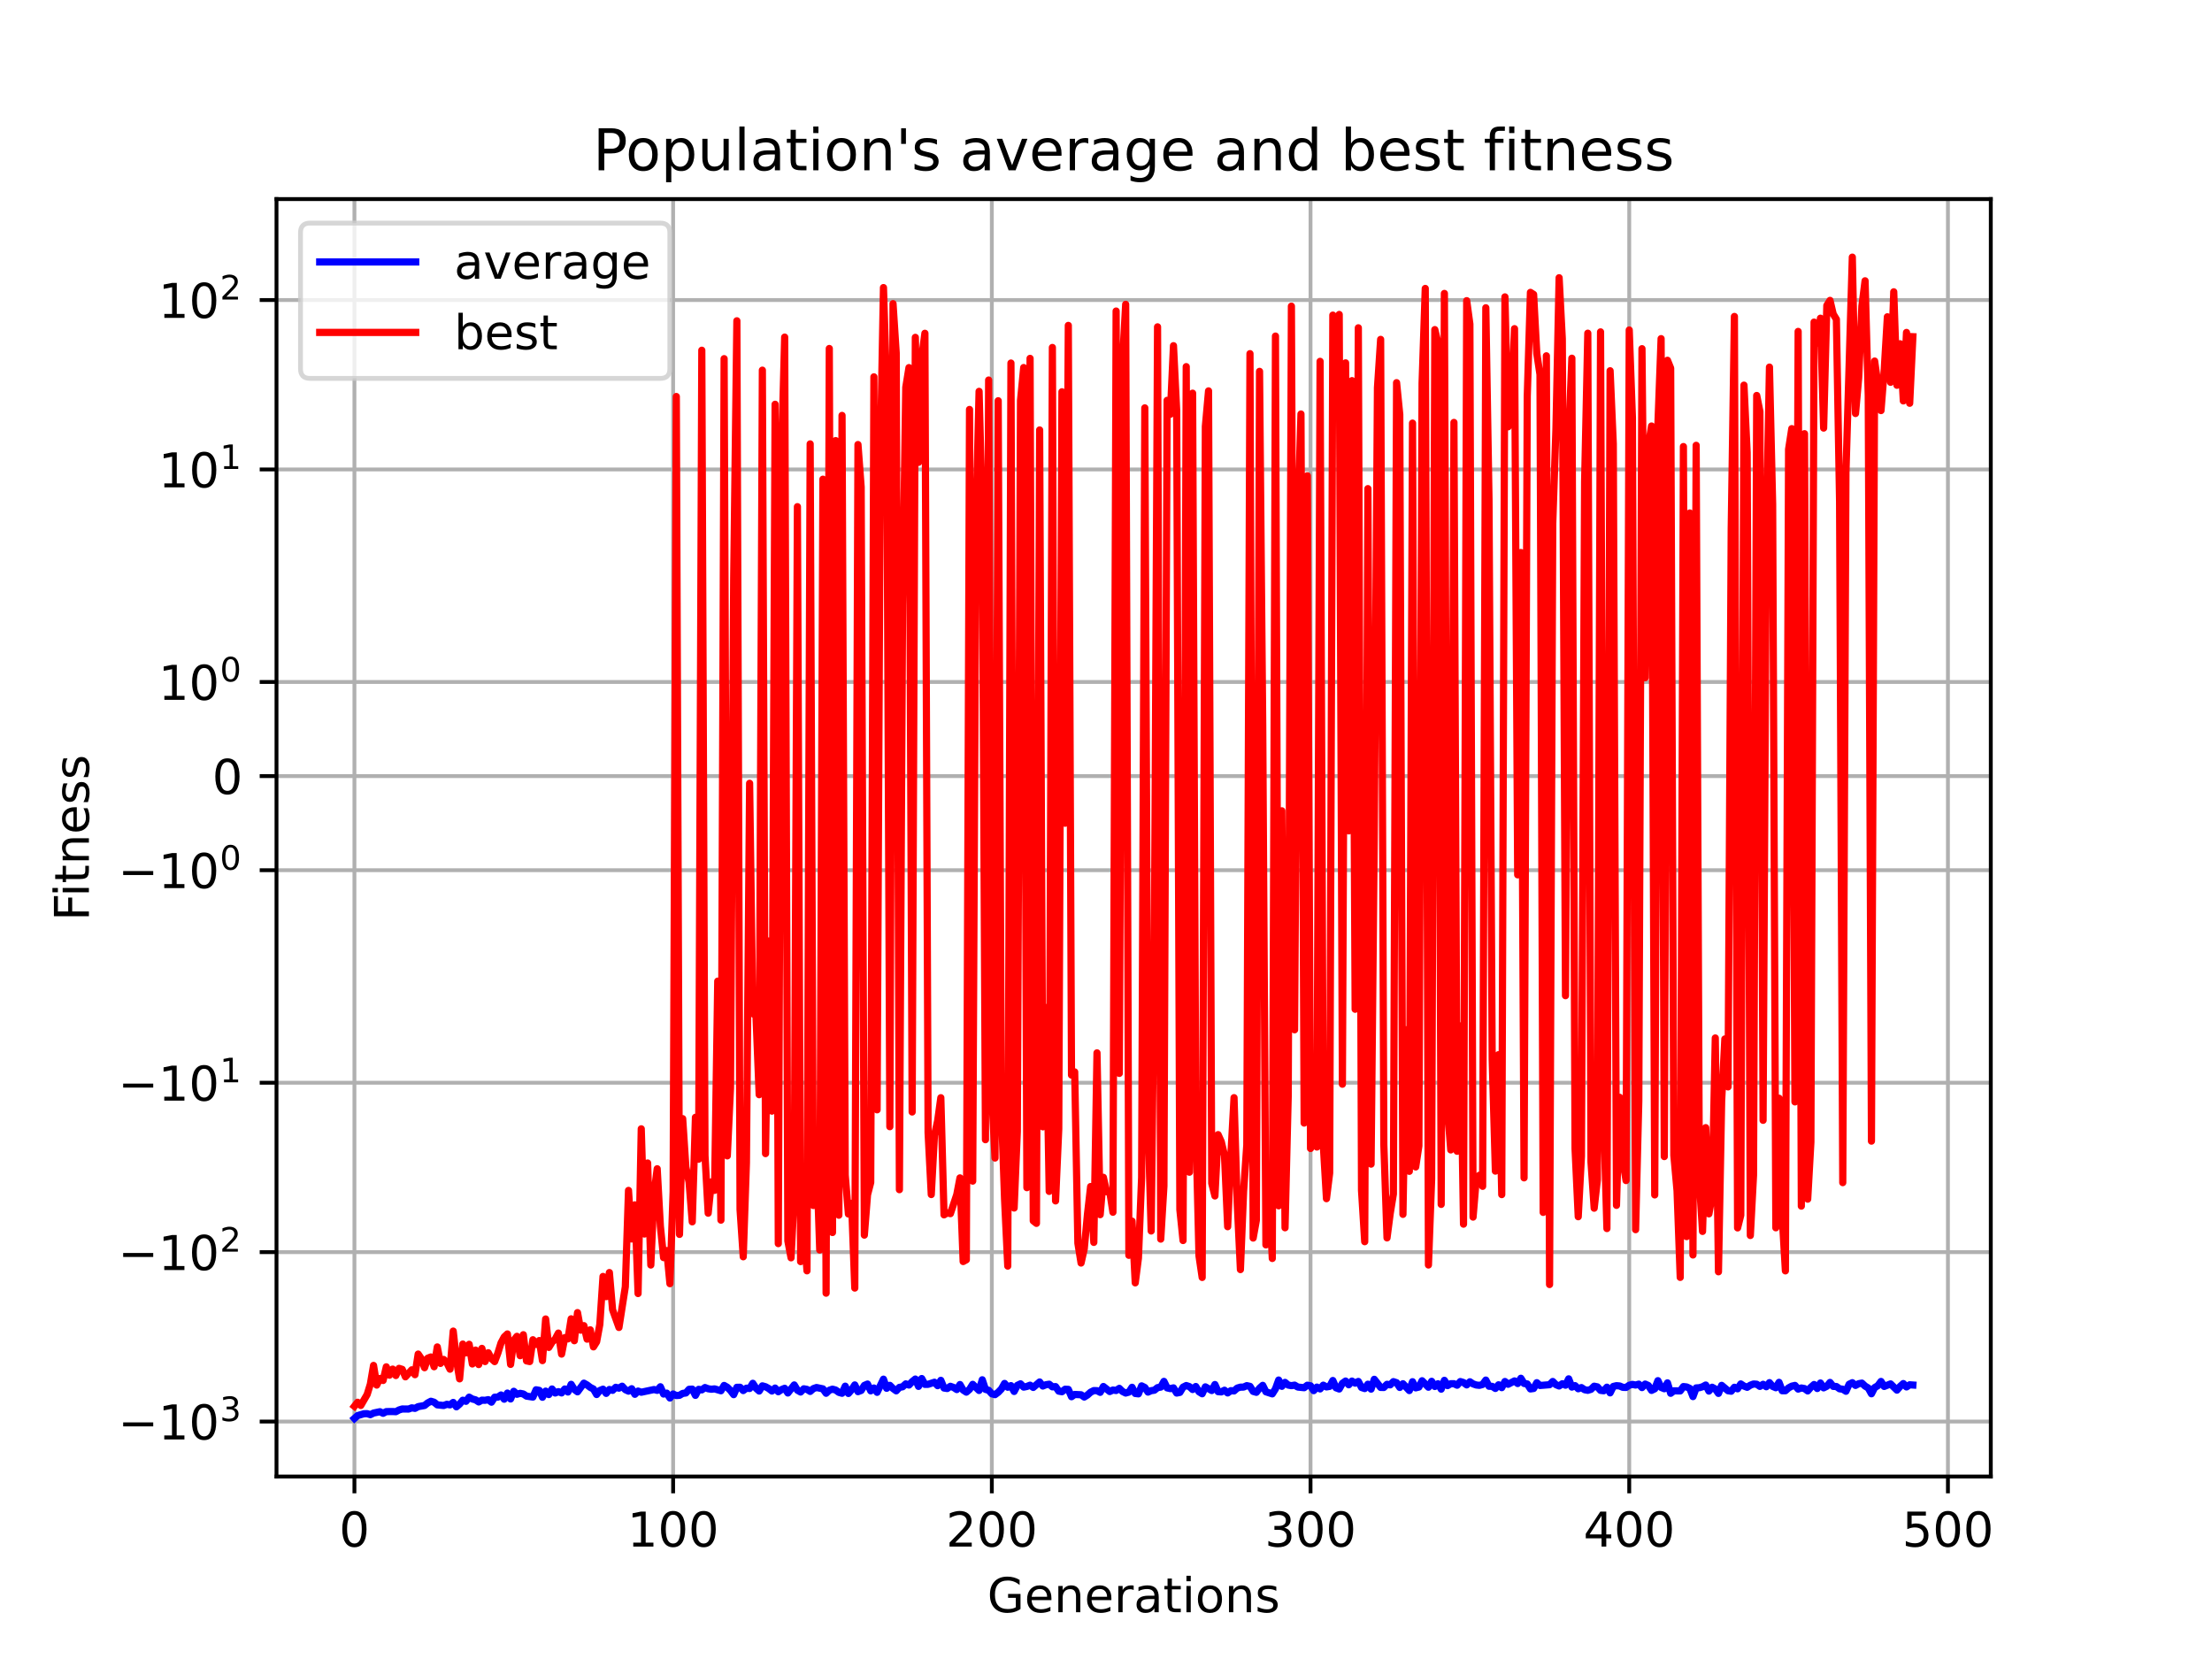 <?xml version="1.0" encoding="utf-8" standalone="no"?>
<!DOCTYPE svg PUBLIC "-//W3C//DTD SVG 1.1//EN"
  "http://www.w3.org/Graphics/SVG/1.1/DTD/svg11.dtd">
<!-- Created with matplotlib (https://matplotlib.org/) -->
<svg height="345.6pt" version="1.1" viewBox="0 0 460.8 345.6" width="460.8pt" xmlns="http://www.w3.org/2000/svg" xmlns:xlink="http://www.w3.org/1999/xlink">
 <defs>
  <style type="text/css">*{stroke-linecap:butt;stroke-linejoin:round;}</style>
 </defs>
 <g id="figure_1">
  <g id="patch_1">
   <path d="M 0 345.6 
L 460.8 345.6 
L 460.8 0 
L 0 0 
z
" style="fill:#ffffff;"/>
  </g>
  <g id="axes_1">
   <g id="patch_2">
    <path d="M 57.6 307.584 
L 414.72 307.584 
L 414.72 41.472 
L 57.6 41.472 
z
" style="fill:#ffffff;"/>
   </g>
   <g id="matplotlib.axis_1">
    <g id="xtick_1">
     <g id="line2d_1">
      <path clip-path="url(#p1473f0300c)" d="M 73.833 307.584 
L 73.833 41.472 
" style="fill:none;stroke:#b0b0b0;stroke-linecap:square;stroke-width:0.8;"/>
     </g>
     <g id="line2d_2">
      <defs>
       <path d="M 0 0 
L 0 3.5 
" id="mbe19fe93c3" style="stroke:#000000;stroke-width:0.8;"/>
      </defs>
      <g>
       <use style="stroke:#000000;stroke-width:0.8;" x="73.833" xlink:href="#mbe19fe93c3" y="307.584"/>
      </g>
     </g>
     <g id="text_1">
      <!-- 0 -->
      <g transform="translate(70.651 322.182)scale(0.1 -0.1)">
       <defs>
        <path d="M 31.781 66.406 
Q 24.172 66.406 20.328 58.906 
Q 16.5 51.422 16.5 36.375 
Q 16.5 21.391 20.328 13.891 
Q 24.172 6.391 31.781 6.391 
Q 39.453 6.391 43.281 13.891 
Q 47.125 21.391 47.125 36.375 
Q 47.125 51.422 43.281 58.906 
Q 39.453 66.406 31.781 66.406 
z
M 31.781 74.219 
Q 44.047 74.219 50.516 64.516 
Q 56.984 54.828 56.984 36.375 
Q 56.984 17.969 50.516 8.266 
Q 44.047 -1.422 31.781 -1.422 
Q 19.531 -1.422 13.062 8.266 
Q 6.594 17.969 6.594 36.375 
Q 6.594 54.828 13.062 64.516 
Q 19.531 74.219 31.781 74.219 
z
" id="DejaVuSans-48"/>
       </defs>
       <use xlink:href="#DejaVuSans-48"/>
      </g>
     </g>
    </g>
    <g id="xtick_2">
     <g id="line2d_3">
      <path clip-path="url(#p1473f0300c)" d="M 140.224 307.584 
L 140.224 41.472 
" style="fill:none;stroke:#b0b0b0;stroke-linecap:square;stroke-width:0.8;"/>
     </g>
     <g id="line2d_4">
      <g>
       <use style="stroke:#000000;stroke-width:0.8;" x="140.224" xlink:href="#mbe19fe93c3" y="307.584"/>
      </g>
     </g>
     <g id="text_2">
      <!-- 100 -->
      <g transform="translate(130.68 322.182)scale(0.1 -0.1)">
       <defs>
        <path d="M 12.406 8.297 
L 28.516 8.297 
L 28.516 63.922 
L 10.984 60.406 
L 10.984 69.391 
L 28.422 72.906 
L 38.281 72.906 
L 38.281 8.297 
L 54.391 8.297 
L 54.391 0 
L 12.406 0 
z
" id="DejaVuSans-49"/>
       </defs>
       <use xlink:href="#DejaVuSans-49"/>
       <use x="63.623" xlink:href="#DejaVuSans-48"/>
       <use x="127.246" xlink:href="#DejaVuSans-48"/>
      </g>
     </g>
    </g>
    <g id="xtick_3">
     <g id="line2d_5">
      <path clip-path="url(#p1473f0300c)" d="M 206.616 307.584 
L 206.616 41.472 
" style="fill:none;stroke:#b0b0b0;stroke-linecap:square;stroke-width:0.8;"/>
     </g>
     <g id="line2d_6">
      <g>
       <use style="stroke:#000000;stroke-width:0.8;" x="206.616" xlink:href="#mbe19fe93c3" y="307.584"/>
      </g>
     </g>
     <g id="text_3">
      <!-- 200 -->
      <g transform="translate(197.072 322.182)scale(0.1 -0.1)">
       <defs>
        <path d="M 19.188 8.297 
L 53.609 8.297 
L 53.609 0 
L 7.328 0 
L 7.328 8.297 
Q 12.938 14.109 22.625 23.891 
Q 32.328 33.688 34.812 36.531 
Q 39.547 41.844 41.422 45.531 
Q 43.312 49.219 43.312 52.781 
Q 43.312 58.594 39.234 62.25 
Q 35.156 65.922 28.609 65.922 
Q 23.969 65.922 18.812 64.312 
Q 13.672 62.703 7.812 59.422 
L 7.812 69.391 
Q 13.766 71.781 18.938 73 
Q 24.125 74.219 28.422 74.219 
Q 39.75 74.219 46.484 68.547 
Q 53.219 62.891 53.219 53.422 
Q 53.219 48.922 51.531 44.891 
Q 49.859 40.875 45.406 35.406 
Q 44.188 33.984 37.641 27.219 
Q 31.109 20.453 19.188 8.297 
z
" id="DejaVuSans-50"/>
       </defs>
       <use xlink:href="#DejaVuSans-50"/>
       <use x="63.623" xlink:href="#DejaVuSans-48"/>
       <use x="127.246" xlink:href="#DejaVuSans-48"/>
      </g>
     </g>
    </g>
    <g id="xtick_4">
     <g id="line2d_7">
      <path clip-path="url(#p1473f0300c)" d="M 273.007 307.584 
L 273.007 41.472 
" style="fill:none;stroke:#b0b0b0;stroke-linecap:square;stroke-width:0.8;"/>
     </g>
     <g id="line2d_8">
      <g>
       <use style="stroke:#000000;stroke-width:0.8;" x="273.007" xlink:href="#mbe19fe93c3" y="307.584"/>
      </g>
     </g>
     <g id="text_4">
      <!-- 300 -->
      <g transform="translate(263.464 322.182)scale(0.1 -0.1)">
       <defs>
        <path d="M 40.578 39.312 
Q 47.656 37.797 51.625 33 
Q 55.609 28.219 55.609 21.188 
Q 55.609 10.406 48.188 4.484 
Q 40.766 -1.422 27.094 -1.422 
Q 22.516 -1.422 17.656 -0.516 
Q 12.797 0.391 7.625 2.203 
L 7.625 11.719 
Q 11.719 9.328 16.594 8.109 
Q 21.484 6.891 26.812 6.891 
Q 36.078 6.891 40.938 10.547 
Q 45.797 14.203 45.797 21.188 
Q 45.797 27.641 41.281 31.266 
Q 36.766 34.906 28.719 34.906 
L 20.219 34.906 
L 20.219 43.016 
L 29.109 43.016 
Q 36.375 43.016 40.234 45.922 
Q 44.094 48.828 44.094 54.297 
Q 44.094 59.906 40.109 62.906 
Q 36.141 65.922 28.719 65.922 
Q 24.656 65.922 20.016 65.031 
Q 15.375 64.156 9.812 62.312 
L 9.812 71.094 
Q 15.438 72.656 20.344 73.438 
Q 25.25 74.219 29.594 74.219 
Q 40.828 74.219 47.359 69.109 
Q 53.906 64.016 53.906 55.328 
Q 53.906 49.266 50.438 45.094 
Q 46.969 40.922 40.578 39.312 
z
" id="DejaVuSans-51"/>
       </defs>
       <use xlink:href="#DejaVuSans-51"/>
       <use x="63.623" xlink:href="#DejaVuSans-48"/>
       <use x="127.246" xlink:href="#DejaVuSans-48"/>
      </g>
     </g>
    </g>
    <g id="xtick_5">
     <g id="line2d_9">
      <path clip-path="url(#p1473f0300c)" d="M 339.399 307.584 
L 339.399 41.472 
" style="fill:none;stroke:#b0b0b0;stroke-linecap:square;stroke-width:0.8;"/>
     </g>
     <g id="line2d_10">
      <g>
       <use style="stroke:#000000;stroke-width:0.8;" x="339.399" xlink:href="#mbe19fe93c3" y="307.584"/>
      </g>
     </g>
     <g id="text_5">
      <!-- 400 -->
      <g transform="translate(329.855 322.182)scale(0.1 -0.1)">
       <defs>
        <path d="M 37.797 64.312 
L 12.891 25.391 
L 37.797 25.391 
z
M 35.203 72.906 
L 47.609 72.906 
L 47.609 25.391 
L 58.016 25.391 
L 58.016 17.188 
L 47.609 17.188 
L 47.609 0 
L 37.797 0 
L 37.797 17.188 
L 4.891 17.188 
L 4.891 26.703 
z
" id="DejaVuSans-52"/>
       </defs>
       <use xlink:href="#DejaVuSans-52"/>
       <use x="63.623" xlink:href="#DejaVuSans-48"/>
       <use x="127.246" xlink:href="#DejaVuSans-48"/>
      </g>
     </g>
    </g>
    <g id="xtick_6">
     <g id="line2d_11">
      <path clip-path="url(#p1473f0300c)" d="M 405.79 307.584 
L 405.79 41.472 
" style="fill:none;stroke:#b0b0b0;stroke-linecap:square;stroke-width:0.8;"/>
     </g>
     <g id="line2d_12">
      <g>
       <use style="stroke:#000000;stroke-width:0.8;" x="405.79" xlink:href="#mbe19fe93c3" y="307.584"/>
      </g>
     </g>
     <g id="text_6">
      <!-- 500 -->
      <g transform="translate(396.247 322.182)scale(0.1 -0.1)">
       <defs>
        <path d="M 10.797 72.906 
L 49.516 72.906 
L 49.516 64.594 
L 19.828 64.594 
L 19.828 46.734 
Q 21.969 47.469 24.109 47.828 
Q 26.266 48.188 28.422 48.188 
Q 40.625 48.188 47.75 41.5 
Q 54.891 34.812 54.891 23.391 
Q 54.891 11.625 47.562 5.094 
Q 40.234 -1.422 26.906 -1.422 
Q 22.312 -1.422 17.547 -0.641 
Q 12.797 0.141 7.719 1.703 
L 7.719 11.625 
Q 12.109 9.234 16.797 8.062 
Q 21.484 6.891 26.703 6.891 
Q 35.156 6.891 40.078 11.328 
Q 45.016 15.766 45.016 23.391 
Q 45.016 31 40.078 35.438 
Q 35.156 39.891 26.703 39.891 
Q 22.75 39.891 18.812 39.016 
Q 14.891 38.141 10.797 36.281 
z
" id="DejaVuSans-53"/>
       </defs>
       <use xlink:href="#DejaVuSans-53"/>
       <use x="63.623" xlink:href="#DejaVuSans-48"/>
       <use x="127.246" xlink:href="#DejaVuSans-48"/>
      </g>
     </g>
    </g>
    <g id="text_7">
     <!-- Generations -->
     <g transform="translate(205.662 335.861)scale(0.1 -0.1)">
      <defs>
       <path d="M 59.516 10.406 
L 59.516 29.984 
L 43.406 29.984 
L 43.406 38.094 
L 69.281 38.094 
L 69.281 6.781 
Q 63.578 2.734 56.688 0.656 
Q 49.812 -1.422 42 -1.422 
Q 24.906 -1.422 15.25 8.562 
Q 5.609 18.562 5.609 36.375 
Q 5.609 54.25 15.25 64.234 
Q 24.906 74.219 42 74.219 
Q 49.125 74.219 55.547 72.453 
Q 61.969 70.703 67.391 67.281 
L 67.391 56.781 
Q 61.922 61.422 55.766 63.766 
Q 49.609 66.109 42.828 66.109 
Q 29.438 66.109 22.719 58.641 
Q 16.016 51.172 16.016 36.375 
Q 16.016 21.625 22.719 14.156 
Q 29.438 6.688 42.828 6.688 
Q 48.047 6.688 52.141 7.594 
Q 56.25 8.5 59.516 10.406 
z
" id="DejaVuSans-71"/>
       <path d="M 56.203 29.594 
L 56.203 25.203 
L 14.891 25.203 
Q 15.484 15.922 20.484 11.062 
Q 25.484 6.203 34.422 6.203 
Q 39.594 6.203 44.453 7.469 
Q 49.312 8.734 54.109 11.281 
L 54.109 2.781 
Q 49.266 0.734 44.188 -0.344 
Q 39.109 -1.422 33.891 -1.422 
Q 20.797 -1.422 13.156 6.188 
Q 5.516 13.812 5.516 26.812 
Q 5.516 40.234 12.766 48.109 
Q 20.016 56 32.328 56 
Q 43.359 56 49.781 48.891 
Q 56.203 41.797 56.203 29.594 
z
M 47.219 32.234 
Q 47.125 39.594 43.094 43.984 
Q 39.062 48.391 32.422 48.391 
Q 24.906 48.391 20.391 44.141 
Q 15.875 39.891 15.188 32.172 
z
" id="DejaVuSans-101"/>
       <path d="M 54.891 33.016 
L 54.891 0 
L 45.906 0 
L 45.906 32.719 
Q 45.906 40.484 42.875 44.328 
Q 39.844 48.188 33.797 48.188 
Q 26.516 48.188 22.312 43.547 
Q 18.109 38.922 18.109 30.906 
L 18.109 0 
L 9.078 0 
L 9.078 54.688 
L 18.109 54.688 
L 18.109 46.188 
Q 21.344 51.125 25.703 53.562 
Q 30.078 56 35.797 56 
Q 45.219 56 50.047 50.172 
Q 54.891 44.344 54.891 33.016 
z
" id="DejaVuSans-110"/>
       <path d="M 41.109 46.297 
Q 39.594 47.172 37.812 47.578 
Q 36.031 48 33.891 48 
Q 26.266 48 22.188 43.047 
Q 18.109 38.094 18.109 28.812 
L 18.109 0 
L 9.078 0 
L 9.078 54.688 
L 18.109 54.688 
L 18.109 46.188 
Q 20.953 51.172 25.484 53.578 
Q 30.031 56 36.531 56 
Q 37.453 56 38.578 55.875 
Q 39.703 55.766 41.062 55.516 
z
" id="DejaVuSans-114"/>
       <path d="M 34.281 27.484 
Q 23.391 27.484 19.188 25 
Q 14.984 22.516 14.984 16.5 
Q 14.984 11.719 18.141 8.906 
Q 21.297 6.109 26.703 6.109 
Q 34.188 6.109 38.703 11.406 
Q 43.219 16.703 43.219 25.484 
L 43.219 27.484 
z
M 52.203 31.203 
L 52.203 0 
L 43.219 0 
L 43.219 8.297 
Q 40.141 3.328 35.547 0.953 
Q 30.953 -1.422 24.312 -1.422 
Q 15.922 -1.422 10.953 3.297 
Q 6 8.016 6 15.922 
Q 6 25.141 12.172 29.828 
Q 18.359 34.516 30.609 34.516 
L 43.219 34.516 
L 43.219 35.406 
Q 43.219 41.609 39.141 45 
Q 35.062 48.391 27.688 48.391 
Q 23 48.391 18.547 47.266 
Q 14.109 46.141 10.016 43.891 
L 10.016 52.203 
Q 14.938 54.109 19.578 55.047 
Q 24.219 56 28.609 56 
Q 40.484 56 46.344 49.844 
Q 52.203 43.703 52.203 31.203 
z
" id="DejaVuSans-97"/>
       <path d="M 18.312 70.219 
L 18.312 54.688 
L 36.812 54.688 
L 36.812 47.703 
L 18.312 47.703 
L 18.312 18.016 
Q 18.312 11.328 20.141 9.422 
Q 21.969 7.516 27.594 7.516 
L 36.812 7.516 
L 36.812 0 
L 27.594 0 
Q 17.188 0 13.234 3.875 
Q 9.281 7.766 9.281 18.016 
L 9.281 47.703 
L 2.688 47.703 
L 2.688 54.688 
L 9.281 54.688 
L 9.281 70.219 
z
" id="DejaVuSans-116"/>
       <path d="M 9.422 54.688 
L 18.406 54.688 
L 18.406 0 
L 9.422 0 
z
M 9.422 75.984 
L 18.406 75.984 
L 18.406 64.594 
L 9.422 64.594 
z
" id="DejaVuSans-105"/>
       <path d="M 30.609 48.391 
Q 23.391 48.391 19.188 42.75 
Q 14.984 37.109 14.984 27.297 
Q 14.984 17.484 19.156 11.844 
Q 23.344 6.203 30.609 6.203 
Q 37.797 6.203 41.984 11.859 
Q 46.188 17.531 46.188 27.297 
Q 46.188 37.016 41.984 42.703 
Q 37.797 48.391 30.609 48.391 
z
M 30.609 56 
Q 42.328 56 49.016 48.375 
Q 55.719 40.766 55.719 27.297 
Q 55.719 13.875 49.016 6.219 
Q 42.328 -1.422 30.609 -1.422 
Q 18.844 -1.422 12.172 6.219 
Q 5.516 13.875 5.516 27.297 
Q 5.516 40.766 12.172 48.375 
Q 18.844 56 30.609 56 
z
" id="DejaVuSans-111"/>
       <path d="M 44.281 53.078 
L 44.281 44.578 
Q 40.484 46.531 36.375 47.5 
Q 32.281 48.484 27.875 48.484 
Q 21.188 48.484 17.844 46.438 
Q 14.5 44.391 14.5 40.281 
Q 14.5 37.156 16.891 35.375 
Q 19.281 33.594 26.516 31.984 
L 29.594 31.297 
Q 39.156 29.25 43.188 25.516 
Q 47.219 21.781 47.219 15.094 
Q 47.219 7.469 41.188 3.016 
Q 35.156 -1.422 24.609 -1.422 
Q 20.219 -1.422 15.453 -0.562 
Q 10.688 0.297 5.422 2 
L 5.422 11.281 
Q 10.406 8.688 15.234 7.391 
Q 20.062 6.109 24.812 6.109 
Q 31.156 6.109 34.562 8.281 
Q 37.984 10.453 37.984 14.406 
Q 37.984 18.062 35.516 20.016 
Q 33.062 21.969 24.703 23.781 
L 21.578 24.516 
Q 13.234 26.266 9.516 29.906 
Q 5.812 33.547 5.812 39.891 
Q 5.812 47.609 11.281 51.797 
Q 16.75 56 26.812 56 
Q 31.781 56 36.172 55.266 
Q 40.578 54.547 44.281 53.078 
z
" id="DejaVuSans-115"/>
      </defs>
      <use xlink:href="#DejaVuSans-71"/>
      <use x="77.49" xlink:href="#DejaVuSans-101"/>
      <use x="139.014" xlink:href="#DejaVuSans-110"/>
      <use x="202.393" xlink:href="#DejaVuSans-101"/>
      <use x="263.916" xlink:href="#DejaVuSans-114"/>
      <use x="305.029" xlink:href="#DejaVuSans-97"/>
      <use x="366.309" xlink:href="#DejaVuSans-116"/>
      <use x="405.518" xlink:href="#DejaVuSans-105"/>
      <use x="433.301" xlink:href="#DejaVuSans-111"/>
      <use x="494.482" xlink:href="#DejaVuSans-110"/>
      <use x="557.861" xlink:href="#DejaVuSans-115"/>
     </g>
    </g>
   </g>
   <g id="matplotlib.axis_2">
    <g id="ytick_1">
     <g id="line2d_13">
      <path clip-path="url(#p1473f0300c)" d="M 57.6 296.139 
L 414.72 296.139 
" style="fill:none;stroke:#b0b0b0;stroke-linecap:square;stroke-width:0.8;"/>
     </g>
     <g id="line2d_14">
      <defs>
       <path d="M 0 0 
L -3.5 0 
" id="m31c0e0e93b" style="stroke:#000000;stroke-width:0.8;"/>
      </defs>
      <g>
       <use style="stroke:#000000;stroke-width:0.8;" x="57.6" xlink:href="#m31c0e0e93b" y="296.139"/>
      </g>
     </g>
     <g id="text_8">
      <!-- $\mathdefault{-10^{3}}$ -->
      <g transform="translate(24.6 299.938)scale(0.1 -0.1)">
       <defs>
        <path d="M 10.594 35.5 
L 73.188 35.5 
L 73.188 27.203 
L 10.594 27.203 
z
" id="DejaVuSans-8722"/>
       </defs>
       <use transform="translate(0 0.766)" xlink:href="#DejaVuSans-8722"/>
       <use transform="translate(83.789 0.766)" xlink:href="#DejaVuSans-49"/>
       <use transform="translate(147.412 0.766)" xlink:href="#DejaVuSans-48"/>
       <use transform="translate(211.992 39.047)scale(0.7)" xlink:href="#DejaVuSans-51"/>
      </g>
     </g>
    </g>
    <g id="ytick_2">
     <g id="line2d_15">
      <path clip-path="url(#p1473f0300c)" d="M 57.6 260.847 
L 414.72 260.847 
" style="fill:none;stroke:#b0b0b0;stroke-linecap:square;stroke-width:0.8;"/>
     </g>
     <g id="line2d_16">
      <g>
       <use style="stroke:#000000;stroke-width:0.8;" x="57.6" xlink:href="#m31c0e0e93b" y="260.847"/>
      </g>
     </g>
     <g id="text_9">
      <!-- $\mathdefault{-10^{2}}$ -->
      <g transform="translate(24.6 264.646)scale(0.1 -0.1)">
       <use transform="translate(0 0.766)" xlink:href="#DejaVuSans-8722"/>
       <use transform="translate(83.789 0.766)" xlink:href="#DejaVuSans-49"/>
       <use transform="translate(147.412 0.766)" xlink:href="#DejaVuSans-48"/>
       <use transform="translate(211.992 39.047)scale(0.7)" xlink:href="#DejaVuSans-50"/>
      </g>
     </g>
    </g>
    <g id="ytick_3">
     <g id="line2d_17">
      <path clip-path="url(#p1473f0300c)" d="M 57.6 225.555 
L 414.72 225.555 
" style="fill:none;stroke:#b0b0b0;stroke-linecap:square;stroke-width:0.8;"/>
     </g>
     <g id="line2d_18">
      <g>
       <use style="stroke:#000000;stroke-width:0.8;" x="57.6" xlink:href="#m31c0e0e93b" y="225.555"/>
      </g>
     </g>
     <g id="text_10">
      <!-- $\mathdefault{-10^{1}}$ -->
      <g transform="translate(24.6 229.354)scale(0.1 -0.1)">
       <use transform="translate(0 0.684)" xlink:href="#DejaVuSans-8722"/>
       <use transform="translate(83.789 0.684)" xlink:href="#DejaVuSans-49"/>
       <use transform="translate(147.412 0.684)" xlink:href="#DejaVuSans-48"/>
       <use transform="translate(211.992 38.966)scale(0.7)" xlink:href="#DejaVuSans-49"/>
      </g>
     </g>
    </g>
    <g id="ytick_4">
     <g id="line2d_19">
      <path clip-path="url(#p1473f0300c)" d="M 57.6 181.281 
L 414.72 181.281 
" style="fill:none;stroke:#b0b0b0;stroke-linecap:square;stroke-width:0.8;"/>
     </g>
     <g id="line2d_20">
      <g>
       <use style="stroke:#000000;stroke-width:0.8;" x="57.6" xlink:href="#m31c0e0e93b" y="181.281"/>
      </g>
     </g>
     <g id="text_11">
      <!-- $\mathdefault{-10^{0}}$ -->
      <g transform="translate(24.6 185.08)scale(0.1 -0.1)">
       <use transform="translate(0 0.766)" xlink:href="#DejaVuSans-8722"/>
       <use transform="translate(83.789 0.766)" xlink:href="#DejaVuSans-49"/>
       <use transform="translate(147.412 0.766)" xlink:href="#DejaVuSans-48"/>
       <use transform="translate(211.992 39.047)scale(0.7)" xlink:href="#DejaVuSans-48"/>
      </g>
     </g>
    </g>
    <g id="ytick_5">
     <g id="line2d_21">
      <path clip-path="url(#p1473f0300c)" d="M 57.6 161.674 
L 414.72 161.674 
" style="fill:none;stroke:#b0b0b0;stroke-linecap:square;stroke-width:0.8;"/>
     </g>
     <g id="line2d_22">
      <g>
       <use style="stroke:#000000;stroke-width:0.8;" x="57.6" xlink:href="#m31c0e0e93b" y="161.674"/>
      </g>
     </g>
     <g id="text_12">
      <!-- $\mathdefault{0}$ -->
      <g transform="translate(44.2 165.473)scale(0.1 -0.1)">
       <use transform="translate(0 0.781)" xlink:href="#DejaVuSans-48"/>
      </g>
     </g>
    </g>
    <g id="ytick_6">
     <g id="line2d_23">
      <path clip-path="url(#p1473f0300c)" d="M 57.6 142.067 
L 414.72 142.067 
" style="fill:none;stroke:#b0b0b0;stroke-linecap:square;stroke-width:0.8;"/>
     </g>
     <g id="line2d_24">
      <g>
       <use style="stroke:#000000;stroke-width:0.8;" x="57.6" xlink:href="#m31c0e0e93b" y="142.067"/>
      </g>
     </g>
     <g id="text_13">
      <!-- $\mathdefault{10^{0}}$ -->
      <g transform="translate(33 145.867)scale(0.1 -0.1)">
       <use transform="translate(0 0.766)" xlink:href="#DejaVuSans-49"/>
       <use transform="translate(63.623 0.766)" xlink:href="#DejaVuSans-48"/>
       <use transform="translate(128.203 39.047)scale(0.7)" xlink:href="#DejaVuSans-48"/>
      </g>
     </g>
    </g>
    <g id="ytick_7">
     <g id="line2d_25">
      <path clip-path="url(#p1473f0300c)" d="M 57.6 97.793 
L 414.72 97.793 
" style="fill:none;stroke:#b0b0b0;stroke-linecap:square;stroke-width:0.8;"/>
     </g>
     <g id="line2d_26">
      <g>
       <use style="stroke:#000000;stroke-width:0.8;" x="57.6" xlink:href="#m31c0e0e93b" y="97.793"/>
      </g>
     </g>
     <g id="text_14">
      <!-- $\mathdefault{10^{1}}$ -->
      <g transform="translate(33 101.592)scale(0.1 -0.1)">
       <use transform="translate(0 0.684)" xlink:href="#DejaVuSans-49"/>
       <use transform="translate(63.623 0.684)" xlink:href="#DejaVuSans-48"/>
       <use transform="translate(128.203 38.966)scale(0.7)" xlink:href="#DejaVuSans-49"/>
      </g>
     </g>
    </g>
    <g id="ytick_8">
     <g id="line2d_27">
      <path clip-path="url(#p1473f0300c)" d="M 57.6 62.501 
L 414.72 62.501 
" style="fill:none;stroke:#b0b0b0;stroke-linecap:square;stroke-width:0.8;"/>
     </g>
     <g id="line2d_28">
      <g>
       <use style="stroke:#000000;stroke-width:0.8;" x="57.6" xlink:href="#m31c0e0e93b" y="62.501"/>
      </g>
     </g>
     <g id="text_15">
      <!-- $\mathdefault{10^{2}}$ -->
      <g transform="translate(33 66.3)scale(0.1 -0.1)">
       <use transform="translate(0 0.766)" xlink:href="#DejaVuSans-49"/>
       <use transform="translate(63.623 0.766)" xlink:href="#DejaVuSans-48"/>
       <use transform="translate(128.203 39.047)scale(0.7)" xlink:href="#DejaVuSans-50"/>
      </g>
     </g>
    </g>
    <g id="text_16">
     <!-- Fitness -->
     <g transform="translate(18.52 191.845)rotate(-90)scale(0.1 -0.1)">
      <defs>
       <path d="M 9.812 72.906 
L 51.703 72.906 
L 51.703 64.594 
L 19.672 64.594 
L 19.672 43.109 
L 48.578 43.109 
L 48.578 34.812 
L 19.672 34.812 
L 19.672 0 
L 9.812 0 
z
" id="DejaVuSans-70"/>
      </defs>
      <use xlink:href="#DejaVuSans-70"/>
      <use x="50.27" xlink:href="#DejaVuSans-105"/>
      <use x="78.053" xlink:href="#DejaVuSans-116"/>
      <use x="117.262" xlink:href="#DejaVuSans-110"/>
      <use x="180.641" xlink:href="#DejaVuSans-101"/>
      <use x="242.164" xlink:href="#DejaVuSans-115"/>
      <use x="294.264" xlink:href="#DejaVuSans-115"/>
     </g>
    </g>
   </g>
   <g id="line2d_29">
    <path clip-path="url(#p1473f0300c)" d="M 73.833 295.488 
L 74.497 294.894 
L 75.824 294.508 
L 76.488 294.491 
L 77.152 294.701 
L 77.816 294.365 
L 79.144 294.085 
L 79.808 294.417 
L 80.472 294.063 
L 81.8 294.048 
L 82.464 294.081 
L 83.128 293.721 
L 83.791 293.515 
L 85.119 293.532 
L 85.783 293.28 
L 86.447 293.388 
L 87.111 293.029 
L 88.439 292.789 
L 89.103 292.257 
L 89.767 291.905 
L 90.431 292.106 
L 91.095 292.655 
L 92.422 292.792 
L 93.086 292.542 
L 93.75 292.66 
L 94.414 292.152 
L 95.078 293.064 
L 95.742 292.494 
L 96.406 291.692 
L 97.07 291.919 
L 97.734 291.056 
L 98.398 291.44 
L 99.062 291.61 
L 99.725 292.048 
L 100.389 291.681 
L 101.053 291.708 
L 101.717 291.573 
L 102.381 292.097 
L 103.045 291.061 
L 103.709 291.05 
L 104.373 290.598 
L 105.037 291.479 
L 105.701 290.202 
L 106.365 291.431 
L 107.028 289.833 
L 107.692 290.453 
L 108.356 290.256 
L 109.02 290.388 
L 109.684 290.837 
L 111.012 291.036 
L 111.676 289.518 
L 112.34 289.641 
L 113.004 291.075 
L 113.668 289.798 
L 114.332 290.516 
L 114.995 289.351 
L 115.659 290.189 
L 116.323 289.903 
L 116.987 290.172 
L 117.651 289.355 
L 118.315 289.98 
L 118.979 288.383 
L 119.643 289.45 
L 120.307 289.941 
L 121.635 288.137 
L 122.299 288.512 
L 122.962 289.019 
L 123.626 289.358 
L 124.29 290.503 
L 124.954 289.666 
L 125.618 289.393 
L 126.282 290.267 
L 126.946 289.456 
L 127.61 289.634 
L 128.274 289.003 
L 128.938 289.179 
L 129.602 288.771 
L 130.266 289.495 
L 130.929 289.799 
L 131.593 289.298 
L 132.257 290.46 
L 132.921 289.785 
L 133.585 290.027 
L 136.241 289.466 
L 136.905 289.637 
L 137.569 288.886 
L 138.233 290.403 
L 138.896 290.213 
L 139.56 291.231 
L 140.224 290.394 
L 140.888 290.718 
L 141.552 290.668 
L 142.216 290.272 
L 142.88 290.184 
L 143.544 289.42 
L 144.208 289.381 
L 144.872 290.682 
L 145.536 289.424 
L 146.199 289.538 
L 146.863 289.051 
L 147.527 289.303 
L 148.191 289.405 
L 148.855 289.328 
L 150.183 289.72 
L 150.847 288.612 
L 151.511 289 
L 152.175 289.664 
L 152.839 290.53 
L 153.503 288.999 
L 154.166 288.995 
L 154.83 289.677 
L 155.494 289.184 
L 156.158 289.246 
L 156.822 288.167 
L 157.486 289.184 
L 158.15 289.776 
L 158.814 288.7 
L 159.478 288.887 
L 160.142 289.259 
L 160.806 289.774 
L 161.47 289.163 
L 162.133 289.925 
L 162.797 289.48 
L 163.461 289.208 
L 164.125 290.183 
L 165.453 288.509 
L 166.117 289.608 
L 166.781 289.984 
L 167.445 289.315 
L 168.109 289.43 
L 168.773 289.858 
L 169.437 289.272 
L 170.1 289.044 
L 171.428 289.323 
L 172.092 290.243 
L 172.756 289.612 
L 173.42 289.391 
L 174.084 289.569 
L 174.748 290.055 
L 175.412 290.243 
L 176.076 288.768 
L 176.74 290.283 
L 177.404 289.515 
L 178.067 288.506 
L 178.731 289.908 
L 179.395 289.658 
L 180.059 288.609 
L 180.723 288.321 
L 181.387 289.74 
L 182.051 289.148 
L 182.715 290.045 
L 184.043 287.308 
L 184.707 289.207 
L 185.37 288.591 
L 186.034 289.255 
L 186.698 289.737 
L 187.362 289.015 
L 188.026 288.896 
L 188.69 288.289 
L 189.354 288.53 
L 190.018 287.82 
L 190.682 287.283 
L 191.346 288.807 
L 192.01 287.176 
L 192.674 288.392 
L 193.337 288.38 
L 194.665 287.947 
L 195.329 288.662 
L 195.993 287.549 
L 196.657 289.151 
L 197.321 289.254 
L 197.985 288.792 
L 198.649 289.03 
L 199.313 289.467 
L 199.977 288.425 
L 200.641 289.573 
L 201.304 290.007 
L 201.968 289.437 
L 202.632 288.382 
L 203.96 289.661 
L 204.624 287.433 
L 205.288 289.435 
L 205.952 289.62 
L 206.616 290.354 
L 207.28 290.532 
L 207.944 290.038 
L 208.608 289.351 
L 209.271 288.195 
L 209.935 288.989 
L 210.599 288.652 
L 211.263 289.865 
L 211.927 288.592 
L 212.591 288.278 
L 213.255 288.961 
L 213.919 288.826 
L 214.583 288.558 
L 215.247 289.027 
L 216.575 287.889 
L 217.238 288.732 
L 217.902 288.462 
L 218.566 288.358 
L 219.23 288.905 
L 219.894 288.854 
L 220.558 289.801 
L 221.222 289.922 
L 221.886 289.403 
L 222.55 289.434 
L 223.214 290.959 
L 223.878 290.493 
L 225.205 290.554 
L 225.869 291.027 
L 226.533 290.611 
L 227.197 290.018 
L 227.861 289.689 
L 228.525 289.7 
L 229.189 290.05 
L 229.853 288.834 
L 231.181 289.882 
L 231.845 289.567 
L 232.508 289.666 
L 233.172 289.221 
L 233.836 289.867 
L 234.5 290.196 
L 235.164 290.006 
L 235.828 288.999 
L 236.492 290.287 
L 237.156 290.363 
L 237.82 288.704 
L 238.484 289.036 
L 239.148 289.996 
L 239.812 289.701 
L 240.475 289.605 
L 241.139 289.071 
L 241.803 288.96 
L 242.467 287.768 
L 243.131 289.12 
L 243.795 289.275 
L 244.459 289.121 
L 245.123 290.197 
L 245.787 290.065 
L 246.451 288.973 
L 247.115 288.635 
L 247.779 288.853 
L 248.442 289.457 
L 249.106 288.835 
L 249.77 289.925 
L 250.434 290.346 
L 251.098 288.91 
L 252.426 289.672 
L 253.09 288.425 
L 253.754 289.909 
L 254.418 289.96 
L 255.082 289.612 
L 255.745 290.174 
L 256.409 289.701 
L 257.073 289.759 
L 257.737 289.165 
L 258.401 288.97 
L 259.065 288.955 
L 259.729 288.656 
L 260.393 288.802 
L 261.057 289.855 
L 261.721 290.044 
L 262.385 289.19 
L 263.049 288.594 
L 263.712 289.935 
L 265.04 290.369 
L 265.704 289.322 
L 266.368 287.485 
L 267.032 288.796 
L 267.696 287.979 
L 268.36 288.538 
L 269.024 288.661 
L 269.688 288.547 
L 270.352 288.949 
L 271.679 289.084 
L 272.343 288.566 
L 273.007 288.688 
L 273.671 289.694 
L 274.335 288.957 
L 274.999 289.34 
L 275.663 288.559 
L 276.327 288.921 
L 276.991 288.81 
L 277.655 287.586 
L 278.319 289.104 
L 278.983 289.354 
L 279.646 288.169 
L 280.31 287.701 
L 280.974 288.476 
L 281.638 287.707 
L 282.302 288.134 
L 282.966 287.781 
L 283.63 289.041 
L 284.294 289.261 
L 284.958 288.358 
L 285.622 289.379 
L 286.286 287.334 
L 287.613 289.025 
L 288.277 289.036 
L 288.941 288.375 
L 289.605 288.493 
L 290.269 287.822 
L 290.933 288.04 
L 291.597 289.03 
L 292.261 288.259 
L 293.589 289.678 
L 294.253 287.838 
L 294.916 289.115 
L 295.58 288.949 
L 296.244 287.636 
L 297.572 288.983 
L 298.236 287.754 
L 298.9 288.827 
L 299.564 288.26 
L 300.228 289.385 
L 300.892 287.551 
L 301.556 288.648 
L 302.22 288.256 
L 302.883 288.253 
L 303.547 288.569 
L 304.211 287.805 
L 304.875 288.004 
L 305.539 288.5 
L 306.203 287.85 
L 306.867 288.291 
L 307.531 288.521 
L 308.195 288.592 
L 308.859 288.409 
L 309.523 287.496 
L 310.187 288.781 
L 310.85 288.803 
L 311.514 289.239 
L 312.178 288.477 
L 312.842 289.072 
L 313.506 287.794 
L 314.17 288.369 
L 315.498 287.672 
L 316.162 288.212 
L 316.826 287.118 
L 317.49 288.2 
L 318.154 288.305 
L 318.817 289.341 
L 319.481 289.247 
L 320.145 288.043 
L 320.809 288.621 
L 322.801 288.461 
L 323.465 287.79 
L 324.129 288.452 
L 324.793 288.727 
L 325.457 288.258 
L 326.121 288.564 
L 326.784 287.237 
L 327.448 288.956 
L 328.112 288.654 
L 328.776 289.306 
L 329.44 289.059 
L 330.104 289.508 
L 330.768 289.628 
L 331.432 289.425 
L 332.096 288.769 
L 332.76 288.909 
L 333.424 289.642 
L 334.087 289.723 
L 334.751 288.979 
L 335.415 290.158 
L 336.079 288.821 
L 336.743 288.66 
L 337.407 288.722 
L 338.071 289.011 
L 338.735 289.03 
L 339.399 288.574 
L 340.063 288.395 
L 340.727 288.53 
L 341.391 288.344 
L 342.054 289.059 
L 342.718 288.328 
L 343.382 288.631 
L 344.046 289.643 
L 344.71 289.317 
L 345.374 287.619 
L 346.038 289.027 
L 346.702 289.297 
L 347.366 288.078 
L 348.03 290.25 
L 348.694 289.732 
L 350.021 289.755 
L 350.685 288.848 
L 351.349 288.925 
L 352.013 289.228 
L 352.677 290.935 
L 353.341 289.128 
L 354.005 289.087 
L 354.669 288.889 
L 355.333 288.526 
L 355.997 289.786 
L 356.661 288.987 
L 357.325 289.346 
L 357.988 290.272 
L 358.652 288.598 
L 359.98 289.715 
L 360.644 289.815 
L 361.308 288.992 
L 361.972 289.314 
L 362.636 288.301 
L 363.3 288.743 
L 363.964 288.999 
L 364.628 288.564 
L 365.292 288.312 
L 365.955 288.361 
L 366.619 288.81 
L 367.283 288.375 
L 367.947 288.882 
L 368.611 288.031 
L 369.275 288.809 
L 369.939 289.09 
L 370.603 287.969 
L 371.267 289.716 
L 371.931 289.714 
L 372.595 289.122 
L 373.258 288.763 
L 373.922 288.607 
L 374.586 289.37 
L 375.25 289.142 
L 375.914 289.263 
L 376.578 289.757 
L 377.242 288.995 
L 377.906 288.418 
L 378.57 289.252 
L 379.234 288.104 
L 379.898 289.114 
L 380.562 288.782 
L 381.225 287.985 
L 381.889 288.807 
L 382.553 288.836 
L 383.217 289.311 
L 383.881 289.398 
L 384.545 289.825 
L 385.209 288.366 
L 385.873 288.043 
L 386.537 288.608 
L 387.201 288.253 
L 387.865 288.127 
L 388.529 288.748 
L 389.192 289.15 
L 389.856 290.35 
L 390.52 289.062 
L 391.184 288.67 
L 391.848 287.784 
L 392.512 288.821 
L 393.84 288.294 
L 395.168 289.589 
L 395.832 288.815 
L 396.496 288.222 
L 397.159 288.922 
L 397.823 288.476 
L 398.487 288.524 
L 398.487 288.524 
" style="fill:none;stroke:#0000ff;stroke-linecap:square;stroke-width:1.5;"/>
   </g>
   <g id="line2d_30">
    <path clip-path="url(#p1473f0300c)" d="M 73.833 292.948 
L 74.497 292.115 
L 75.161 292.78 
L 76.488 290.491 
L 77.152 288.328 
L 77.816 284.443 
L 78.48 288.539 
L 79.144 287.159 
L 79.808 287.579 
L 80.472 284.738 
L 81.136 286.477 
L 81.8 285.211 
L 82.464 286.544 
L 83.128 285.054 
L 83.791 285.259 
L 84.455 286.82 
L 85.783 285.355 
L 86.447 286.371 
L 87.111 282.079 
L 87.775 283.046 
L 88.439 284.92 
L 89.103 282.937 
L 89.767 282.677 
L 90.431 284.716 
L 91.095 280.591 
L 91.758 284.024 
L 92.422 283.199 
L 93.086 283.872 
L 93.75 285.229 
L 94.414 277.292 
L 95.078 283.285 
L 95.742 287.242 
L 96.406 279.994 
L 97.07 281.831 
L 97.734 280.04 
L 98.398 284.138 
L 99.062 281.246 
L 99.725 284.264 
L 100.389 280.892 
L 101.053 283.636 
L 101.717 281.801 
L 102.381 283.032 
L 103.045 283.643 
L 103.709 281.89 
L 104.373 279.751 
L 105.037 278.508 
L 105.701 277.886 
L 106.365 284.228 
L 107.028 279.199 
L 107.692 278.383 
L 108.356 282.415 
L 109.02 278.047 
L 109.684 283.497 
L 110.348 283.637 
L 111.012 279.095 
L 111.676 280.077 
L 112.34 279.259 
L 113.004 283.442 
L 113.668 274.769 
L 114.332 280.696 
L 114.995 279.608 
L 115.659 278.952 
L 116.323 277.703 
L 116.987 282.083 
L 117.651 278.657 
L 118.315 278.918 
L 118.979 274.734 
L 119.643 279.298 
L 120.307 273.439 
L 120.971 277.099 
L 121.635 276.153 
L 122.299 278.971 
L 122.962 277.024 
L 123.626 280.581 
L 124.29 279.517 
L 124.954 275.893 
L 125.618 265.91 
L 126.282 270.114 
L 126.946 265.094 
L 127.61 272.835 
L 128.938 276.537 
L 130.266 268.057 
L 130.929 247.985 
L 131.593 258.104 
L 132.257 250.997 
L 132.921 269.468 
L 133.585 235.155 
L 134.249 257.066 
L 134.913 242.275 
L 135.577 263.527 
L 136.241 248.713 
L 136.905 243.476 
L 137.569 255.43 
L 138.233 261.98 
L 138.896 260.514 
L 139.56 267.415 
L 140.224 248.245 
L 140.888 82.599 
L 141.552 257.148 
L 142.216 233.035 
L 142.88 243.118 
L 143.544 246.271 
L 144.208 254.531 
L 144.872 232.756 
L 145.536 241.486 
L 146.199 72.962 
L 146.863 240.701 
L 147.527 252.729 
L 148.191 246.214 
L 148.855 247.976 
L 149.519 204.39 
L 150.183 254.178 
L 150.847 74.715 
L 151.511 240.789 
L 152.175 226.654 
L 152.839 120.614 
L 153.503 66.825 
L 154.166 251.958 
L 154.83 261.811 
L 155.494 242.241 
L 156.158 163.174 
L 156.822 211.115 
L 157.486 211.642 
L 158.15 228.046 
L 158.814 77.112 
L 159.478 240.318 
L 160.142 196.023 
L 160.806 231.47 
L 161.47 84.219 
L 162.133 259.067 
L 162.797 95.248 
L 163.461 70.225 
L 164.125 258.514 
L 164.789 262.025 
L 165.453 248.858 
L 166.117 105.547 
L 166.781 262.816 
L 167.445 255.685 
L 168.109 264.735 
L 168.773 92.474 
L 169.437 251.125 
L 170.1 240.899 
L 170.764 260.399 
L 171.428 99.828 
L 172.092 269.394 
L 172.756 72.599 
L 173.42 256.755 
L 174.084 91.787 
L 174.748 253.152 
L 175.412 86.54 
L 176.076 244.767 
L 176.74 252.903 
L 177.404 250.676 
L 178.067 268.325 
L 178.731 92.607 
L 179.395 101.452 
L 180.059 257.296 
L 180.723 248.895 
L 181.387 246.338 
L 182.051 78.505 
L 182.715 231.195 
L 183.379 95.357 
L 184.043 59.909 
L 184.707 81.012 
L 185.37 234.71 
L 186.034 63.258 
L 186.698 73.555 
L 187.362 247.832 
L 188.026 125.891 
L 188.69 80.68 
L 189.354 76.58 
L 190.018 231.648 
L 190.682 70.277 
L 191.346 96.318 
L 192.01 74.423 
L 192.674 69.43 
L 193.337 235.967 
L 194.001 248.845 
L 194.665 236.463 
L 195.329 233.471 
L 195.993 228.676 
L 196.657 253.076 
L 197.321 252.66 
L 197.985 252.825 
L 199.313 248.846 
L 199.977 245.375 
L 200.641 262.801 
L 201.304 262.437 
L 201.968 85.298 
L 202.632 246.046 
L 203.296 109.549 
L 203.96 81.525 
L 204.624 107.01 
L 205.288 237.421 
L 205.952 79.17 
L 206.616 228.29 
L 207.28 241.239 
L 207.944 83.483 
L 208.608 231.005 
L 209.271 249.889 
L 209.935 263.748 
L 210.599 75.63 
L 211.263 251.652 
L 211.927 235.712 
L 212.591 83.447 
L 213.255 76.566 
L 213.919 247.41 
L 214.583 74.657 
L 215.247 254.324 
L 215.911 254.849 
L 216.575 89.566 
L 217.238 234.738 
L 217.902 209.875 
L 218.566 248.188 
L 219.23 72.384 
L 219.894 250.173 
L 220.558 235.185 
L 221.222 81.616 
L 221.886 171.489 
L 222.55 67.789 
L 223.214 223.956 
L 223.878 223.298 
L 224.541 258.976 
L 225.205 263.114 
L 225.869 260.157 
L 226.533 253.003 
L 227.197 247.178 
L 227.861 258.811 
L 228.525 219.33 
L 229.189 253.037 
L 229.853 245.258 
L 230.517 248.261 
L 231.181 248.283 
L 231.845 252.531 
L 232.508 64.797 
L 233.172 223.606 
L 233.836 75.398 
L 234.5 63.397 
L 235.164 261.504 
L 235.828 254.382 
L 236.492 267.243 
L 237.156 262.085 
L 237.82 245.289 
L 238.484 84.968 
L 239.148 233.478 
L 239.812 256.439 
L 240.475 197.934 
L 241.139 68.089 
L 241.803 258.13 
L 242.467 247.09 
L 243.131 83.401 
L 243.795 86.305 
L 244.459 72.015 
L 245.123 85.504 
L 245.787 252.005 
L 246.451 258.425 
L 247.115 76.378 
L 247.779 244.193 
L 248.442 81.906 
L 249.106 234.282 
L 249.77 261.62 
L 250.434 266.117 
L 251.098 88.826 
L 251.762 81.431 
L 252.426 246.501 
L 253.09 249.138 
L 253.754 236.363 
L 254.418 237.839 
L 255.082 240.674 
L 255.745 255.543 
L 256.409 240.673 
L 257.073 228.663 
L 257.737 250.611 
L 258.401 264.48 
L 259.065 248.162 
L 259.729 238.532 
L 260.393 73.671 
L 261.057 257.91 
L 261.721 254.208 
L 262.385 77.364 
L 263.049 151.139 
L 263.712 259.33 
L 264.376 248.204 
L 265.04 262.162 
L 265.704 70.013 
L 266.368 251.19 
L 267.032 168.906 
L 267.696 255.765 
L 268.36 228.315 
L 269.024 63.781 
L 269.688 214.527 
L 270.352 108.889 
L 271.016 86.247 
L 271.679 233.954 
L 272.343 99.108 
L 273.007 239.251 
L 273.671 232.089 
L 274.335 238.946 
L 274.999 75.277 
L 275.663 238.465 
L 276.327 249.703 
L 276.991 244.372 
L 277.655 65.646 
L 278.319 85.082 
L 278.983 65.508 
L 279.646 225.86 
L 280.31 75.591 
L 280.974 173.085 
L 281.638 79.294 
L 282.302 210.246 
L 282.966 68.287 
L 283.63 247.981 
L 284.294 258.663 
L 284.958 101.792 
L 285.622 242.507 
L 286.286 174.119 
L 286.95 80.746 
L 287.613 70.701 
L 288.277 238.39 
L 288.941 257.875 
L 289.605 252.799 
L 290.269 248.724 
L 290.933 79.717 
L 291.597 86.355 
L 292.261 252.971 
L 292.925 214.511 
L 293.589 244.007 
L 294.253 88.143 
L 294.916 243.095 
L 295.58 238.71 
L 296.244 79.819 
L 296.908 60.088 
L 297.572 263.519 
L 298.236 245.637 
L 298.9 68.665 
L 299.564 71.445 
L 300.228 250.896 
L 300.892 61.13 
L 301.556 231.25 
L 302.22 239.55 
L 302.883 88 
L 303.547 239.833 
L 304.211 213.71 
L 304.875 255.012 
L 305.539 62.636 
L 306.203 67.516 
L 306.867 253.542 
L 307.531 245.659 
L 308.195 244.822 
L 308.859 247.131 
L 309.523 64.114 
L 310.187 104.119 
L 310.85 220.642 
L 311.514 243.964 
L 312.178 219.706 
L 312.842 248.857 
L 313.506 61.847 
L 314.17 88.91 
L 314.834 85.134 
L 315.498 68.47 
L 316.162 182.243 
L 316.826 115.098 
L 317.49 245.365 
L 318.154 82.59 
L 318.817 60.909 
L 319.481 61.334 
L 320.145 73.659 
L 320.809 78.021 
L 321.473 252.564 
L 322.137 74.123 
L 322.801 267.589 
L 323.465 109.111 
L 324.129 89.453 
L 324.793 57.858 
L 325.457 70.579 
L 326.121 207.416 
L 326.784 91.444 
L 327.448 74.624 
L 328.112 239.299 
L 328.776 253.463 
L 329.44 240.885 
L 330.104 100.257 
L 330.768 69.412 
L 331.432 242.041 
L 332.096 251.69 
L 332.76 245.76 
L 333.424 69.138 
L 334.087 233.041 
L 334.751 255.929 
L 335.415 77.236 
L 336.079 92.493 
L 336.743 251.094 
L 337.407 228.588 
L 338.071 241.761 
L 338.735 245.931 
L 339.399 68.744 
L 340.063 86.974 
L 340.727 256.161 
L 341.391 229.393 
L 342.054 72.637 
L 342.718 141.185 
L 343.382 92.858 
L 344.046 88.747 
L 344.71 248.923 
L 345.374 88.436 
L 346.038 70.546 
L 346.702 240.937 
L 347.366 75.053 
L 348.03 76.694 
L 348.694 240.682 
L 349.358 248.06 
L 350.021 266.104 
L 350.685 93.027 
L 351.349 257.606 
L 352.013 106.869 
L 352.677 261.434 
L 353.341 92.769 
L 354.005 245.962 
L 354.669 256.525 
L 355.333 234.91 
L 355.997 252.872 
L 356.661 249.196 
L 357.325 216.229 
L 357.988 264.937 
L 358.652 229.315 
L 359.316 216.434 
L 359.98 226.418 
L 360.644 110.234 
L 361.308 65.924 
L 361.972 255.796 
L 362.636 253.154 
L 363.3 80.233 
L 363.964 94.268 
L 364.628 257.375 
L 365.292 244.818 
L 365.955 82.384 
L 366.619 85.713 
L 367.283 233.382 
L 367.947 111.695 
L 368.611 76.473 
L 369.275 105.029 
L 369.939 255.77 
L 370.603 228.779 
L 371.267 253.476 
L 371.931 264.746 
L 372.595 93.591 
L 373.258 89.294 
L 373.922 229.542 
L 374.586 69.041 
L 375.25 251.258 
L 375.914 90.345 
L 376.578 249.803 
L 377.242 237.937 
L 377.906 67.095 
L 378.57 71.467 
L 379.234 66.289 
L 379.898 89.175 
L 380.562 63.633 
L 381.225 62.578 
L 381.889 65.421 
L 382.553 66.52 
L 383.217 104.45 
L 383.881 246.363 
L 384.545 98.472 
L 385.873 53.568 
L 386.537 86.142 
L 387.201 78.677 
L 387.865 63.752 
L 388.529 58.495 
L 389.192 82.449 
L 389.856 237.719 
L 390.52 75.213 
L 391.184 79.9 
L 391.848 85.533 
L 392.512 77.135 
L 393.176 65.995 
L 393.84 79.639 
L 394.504 60.791 
L 395.168 80.258 
L 395.832 71.611 
L 396.496 83.518 
L 397.159 69.255 
L 397.823 84.01 
L 398.487 70.14 
L 398.487 70.14 
" style="fill:none;stroke:#ff0000;stroke-linecap:square;stroke-width:1.5;"/>
   </g>
   <g id="patch_3">
    <path d="M 57.6 307.584 
L 57.6 41.472 
" style="fill:none;stroke:#000000;stroke-linecap:square;stroke-linejoin:miter;stroke-width:0.8;"/>
   </g>
   <g id="patch_4">
    <path d="M 414.72 307.584 
L 414.72 41.472 
" style="fill:none;stroke:#000000;stroke-linecap:square;stroke-linejoin:miter;stroke-width:0.8;"/>
   </g>
   <g id="patch_5">
    <path d="M 57.6 307.584 
L 414.72 307.584 
" style="fill:none;stroke:#000000;stroke-linecap:square;stroke-linejoin:miter;stroke-width:0.8;"/>
   </g>
   <g id="patch_6">
    <path d="M 57.6 41.472 
L 414.72 41.472 
" style="fill:none;stroke:#000000;stroke-linecap:square;stroke-linejoin:miter;stroke-width:0.8;"/>
   </g>
   <g id="text_17">
    <!-- Population's average and best fitness -->
    <g transform="translate(123.53 35.472)scale(0.12 -0.12)">
     <defs>
      <path d="M 19.672 64.797 
L 19.672 37.406 
L 32.078 37.406 
Q 38.969 37.406 42.719 40.969 
Q 46.484 44.531 46.484 51.125 
Q 46.484 57.672 42.719 61.234 
Q 38.969 64.797 32.078 64.797 
z
M 9.812 72.906 
L 32.078 72.906 
Q 44.344 72.906 50.609 67.359 
Q 56.891 61.812 56.891 51.125 
Q 56.891 40.328 50.609 34.812 
Q 44.344 29.297 32.078 29.297 
L 19.672 29.297 
L 19.672 0 
L 9.812 0 
z
" id="DejaVuSans-80"/>
      <path d="M 18.109 8.203 
L 18.109 -20.797 
L 9.078 -20.797 
L 9.078 54.688 
L 18.109 54.688 
L 18.109 46.391 
Q 20.953 51.266 25.266 53.625 
Q 29.594 56 35.594 56 
Q 45.562 56 51.781 48.094 
Q 58.016 40.188 58.016 27.297 
Q 58.016 14.406 51.781 6.484 
Q 45.562 -1.422 35.594 -1.422 
Q 29.594 -1.422 25.266 0.953 
Q 20.953 3.328 18.109 8.203 
z
M 48.688 27.297 
Q 48.688 37.203 44.609 42.844 
Q 40.531 48.484 33.406 48.484 
Q 26.266 48.484 22.188 42.844 
Q 18.109 37.203 18.109 27.297 
Q 18.109 17.391 22.188 11.75 
Q 26.266 6.109 33.406 6.109 
Q 40.531 6.109 44.609 11.75 
Q 48.688 17.391 48.688 27.297 
z
" id="DejaVuSans-112"/>
      <path d="M 8.5 21.578 
L 8.5 54.688 
L 17.484 54.688 
L 17.484 21.922 
Q 17.484 14.156 20.5 10.266 
Q 23.531 6.391 29.594 6.391 
Q 36.859 6.391 41.078 11.031 
Q 45.312 15.672 45.312 23.688 
L 45.312 54.688 
L 54.297 54.688 
L 54.297 0 
L 45.312 0 
L 45.312 8.406 
Q 42.047 3.422 37.719 1 
Q 33.406 -1.422 27.688 -1.422 
Q 18.266 -1.422 13.375 4.438 
Q 8.5 10.297 8.5 21.578 
z
M 31.109 56 
z
" id="DejaVuSans-117"/>
      <path d="M 9.422 75.984 
L 18.406 75.984 
L 18.406 0 
L 9.422 0 
z
" id="DejaVuSans-108"/>
      <path d="M 17.922 72.906 
L 17.922 45.797 
L 9.625 45.797 
L 9.625 72.906 
z
" id="DejaVuSans-39"/>
      <path id="DejaVuSans-32"/>
      <path d="M 2.984 54.688 
L 12.5 54.688 
L 29.594 8.797 
L 46.688 54.688 
L 56.203 54.688 
L 35.688 0 
L 23.484 0 
z
" id="DejaVuSans-118"/>
      <path d="M 45.406 27.984 
Q 45.406 37.75 41.375 43.109 
Q 37.359 48.484 30.078 48.484 
Q 22.859 48.484 18.828 43.109 
Q 14.797 37.75 14.797 27.984 
Q 14.797 18.266 18.828 12.891 
Q 22.859 7.516 30.078 7.516 
Q 37.359 7.516 41.375 12.891 
Q 45.406 18.266 45.406 27.984 
z
M 54.391 6.781 
Q 54.391 -7.172 48.188 -13.984 
Q 42 -20.797 29.203 -20.797 
Q 24.469 -20.797 20.266 -20.094 
Q 16.062 -19.391 12.109 -17.922 
L 12.109 -9.188 
Q 16.062 -11.328 19.922 -12.344 
Q 23.781 -13.375 27.781 -13.375 
Q 36.625 -13.375 41.016 -8.766 
Q 45.406 -4.156 45.406 5.172 
L 45.406 9.625 
Q 42.625 4.781 38.281 2.391 
Q 33.938 0 27.875 0 
Q 17.828 0 11.672 7.656 
Q 5.516 15.328 5.516 27.984 
Q 5.516 40.672 11.672 48.328 
Q 17.828 56 27.875 56 
Q 33.938 56 38.281 53.609 
Q 42.625 51.219 45.406 46.391 
L 45.406 54.688 
L 54.391 54.688 
z
" id="DejaVuSans-103"/>
      <path d="M 45.406 46.391 
L 45.406 75.984 
L 54.391 75.984 
L 54.391 0 
L 45.406 0 
L 45.406 8.203 
Q 42.578 3.328 38.25 0.953 
Q 33.938 -1.422 27.875 -1.422 
Q 17.969 -1.422 11.734 6.484 
Q 5.516 14.406 5.516 27.297 
Q 5.516 40.188 11.734 48.094 
Q 17.969 56 27.875 56 
Q 33.938 56 38.25 53.625 
Q 42.578 51.266 45.406 46.391 
z
M 14.797 27.297 
Q 14.797 17.391 18.875 11.75 
Q 22.953 6.109 30.078 6.109 
Q 37.203 6.109 41.297 11.75 
Q 45.406 17.391 45.406 27.297 
Q 45.406 37.203 41.297 42.844 
Q 37.203 48.484 30.078 48.484 
Q 22.953 48.484 18.875 42.844 
Q 14.797 37.203 14.797 27.297 
z
" id="DejaVuSans-100"/>
      <path d="M 48.688 27.297 
Q 48.688 37.203 44.609 42.844 
Q 40.531 48.484 33.406 48.484 
Q 26.266 48.484 22.188 42.844 
Q 18.109 37.203 18.109 27.297 
Q 18.109 17.391 22.188 11.75 
Q 26.266 6.109 33.406 6.109 
Q 40.531 6.109 44.609 11.75 
Q 48.688 17.391 48.688 27.297 
z
M 18.109 46.391 
Q 20.953 51.266 25.266 53.625 
Q 29.594 56 35.594 56 
Q 45.562 56 51.781 48.094 
Q 58.016 40.188 58.016 27.297 
Q 58.016 14.406 51.781 6.484 
Q 45.562 -1.422 35.594 -1.422 
Q 29.594 -1.422 25.266 0.953 
Q 20.953 3.328 18.109 8.203 
L 18.109 0 
L 9.078 0 
L 9.078 75.984 
L 18.109 75.984 
z
" id="DejaVuSans-98"/>
      <path d="M 37.109 75.984 
L 37.109 68.5 
L 28.516 68.5 
Q 23.688 68.5 21.797 66.547 
Q 19.922 64.594 19.922 59.516 
L 19.922 54.688 
L 34.719 54.688 
L 34.719 47.703 
L 19.922 47.703 
L 19.922 0 
L 10.891 0 
L 10.891 47.703 
L 2.297 47.703 
L 2.297 54.688 
L 10.891 54.688 
L 10.891 58.5 
Q 10.891 67.625 15.141 71.797 
Q 19.391 75.984 28.609 75.984 
z
" id="DejaVuSans-102"/>
     </defs>
     <use xlink:href="#DejaVuSans-80"/>
     <use x="56.678" xlink:href="#DejaVuSans-111"/>
     <use x="117.859" xlink:href="#DejaVuSans-112"/>
     <use x="181.336" xlink:href="#DejaVuSans-117"/>
     <use x="244.715" xlink:href="#DejaVuSans-108"/>
     <use x="272.498" xlink:href="#DejaVuSans-97"/>
     <use x="333.777" xlink:href="#DejaVuSans-116"/>
     <use x="372.986" xlink:href="#DejaVuSans-105"/>
     <use x="400.77" xlink:href="#DejaVuSans-111"/>
     <use x="461.951" xlink:href="#DejaVuSans-110"/>
     <use x="525.33" xlink:href="#DejaVuSans-39"/>
     <use x="552.82" xlink:href="#DejaVuSans-115"/>
     <use x="604.92" xlink:href="#DejaVuSans-32"/>
     <use x="636.707" xlink:href="#DejaVuSans-97"/>
     <use x="697.986" xlink:href="#DejaVuSans-118"/>
     <use x="757.166" xlink:href="#DejaVuSans-101"/>
     <use x="818.689" xlink:href="#DejaVuSans-114"/>
     <use x="859.803" xlink:href="#DejaVuSans-97"/>
     <use x="921.082" xlink:href="#DejaVuSans-103"/>
     <use x="984.559" xlink:href="#DejaVuSans-101"/>
     <use x="1046.082" xlink:href="#DejaVuSans-32"/>
     <use x="1077.869" xlink:href="#DejaVuSans-97"/>
     <use x="1139.148" xlink:href="#DejaVuSans-110"/>
     <use x="1202.527" xlink:href="#DejaVuSans-100"/>
     <use x="1266.004" xlink:href="#DejaVuSans-32"/>
     <use x="1297.791" xlink:href="#DejaVuSans-98"/>
     <use x="1361.268" xlink:href="#DejaVuSans-101"/>
     <use x="1422.791" xlink:href="#DejaVuSans-115"/>
     <use x="1474.891" xlink:href="#DejaVuSans-116"/>
     <use x="1514.1" xlink:href="#DejaVuSans-32"/>
     <use x="1545.887" xlink:href="#DejaVuSans-102"/>
     <use x="1581.092" xlink:href="#DejaVuSans-105"/>
     <use x="1608.875" xlink:href="#DejaVuSans-116"/>
     <use x="1648.084" xlink:href="#DejaVuSans-110"/>
     <use x="1711.463" xlink:href="#DejaVuSans-101"/>
     <use x="1772.986" xlink:href="#DejaVuSans-115"/>
     <use x="1825.086" xlink:href="#DejaVuSans-115"/>
    </g>
   </g>
   <g id="legend_1">
    <g id="patch_7">
     <path d="M 64.6 78.828 
L 137.541 78.828 
Q 139.541 78.828 139.541 76.828 
L 139.541 48.472 
Q 139.541 46.472 137.541 46.472 
L 64.6 46.472 
Q 62.6 46.472 62.6 48.472 
L 62.6 76.828 
Q 62.6 78.828 64.6 78.828 
z
" style="fill:#ffffff;opacity:0.8;stroke:#cccccc;stroke-linejoin:miter;"/>
    </g>
    <g id="line2d_31">
     <path d="M 66.6 54.57 
L 86.6 54.57 
" style="fill:none;stroke:#0000ff;stroke-linecap:square;stroke-width:1.5;"/>
    </g>
    <g id="line2d_32"/>
    <g id="text_18">
     <!-- average -->
     <g transform="translate(94.6 58.07)scale(0.1 -0.1)">
      <use xlink:href="#DejaVuSans-97"/>
      <use x="61.279" xlink:href="#DejaVuSans-118"/>
      <use x="120.459" xlink:href="#DejaVuSans-101"/>
      <use x="181.982" xlink:href="#DejaVuSans-114"/>
      <use x="223.096" xlink:href="#DejaVuSans-97"/>
      <use x="284.375" xlink:href="#DejaVuSans-103"/>
      <use x="347.852" xlink:href="#DejaVuSans-101"/>
     </g>
    </g>
    <g id="line2d_33">
     <path d="M 66.6 69.249 
L 86.6 69.249 
" style="fill:none;stroke:#ff0000;stroke-linecap:square;stroke-width:1.5;"/>
    </g>
    <g id="line2d_34"/>
    <g id="text_19">
     <!-- best -->
     <g transform="translate(94.6 72.749)scale(0.1 -0.1)">
      <use xlink:href="#DejaVuSans-98"/>
      <use x="63.477" xlink:href="#DejaVuSans-101"/>
      <use x="125" xlink:href="#DejaVuSans-115"/>
      <use x="177.1" xlink:href="#DejaVuSans-116"/>
     </g>
    </g>
   </g>
  </g>
 </g>
 <defs>
  <clipPath id="p1473f0300c">
   <rect height="266.112" width="357.12" x="57.6" y="41.472"/>
  </clipPath>
 </defs>
</svg>
